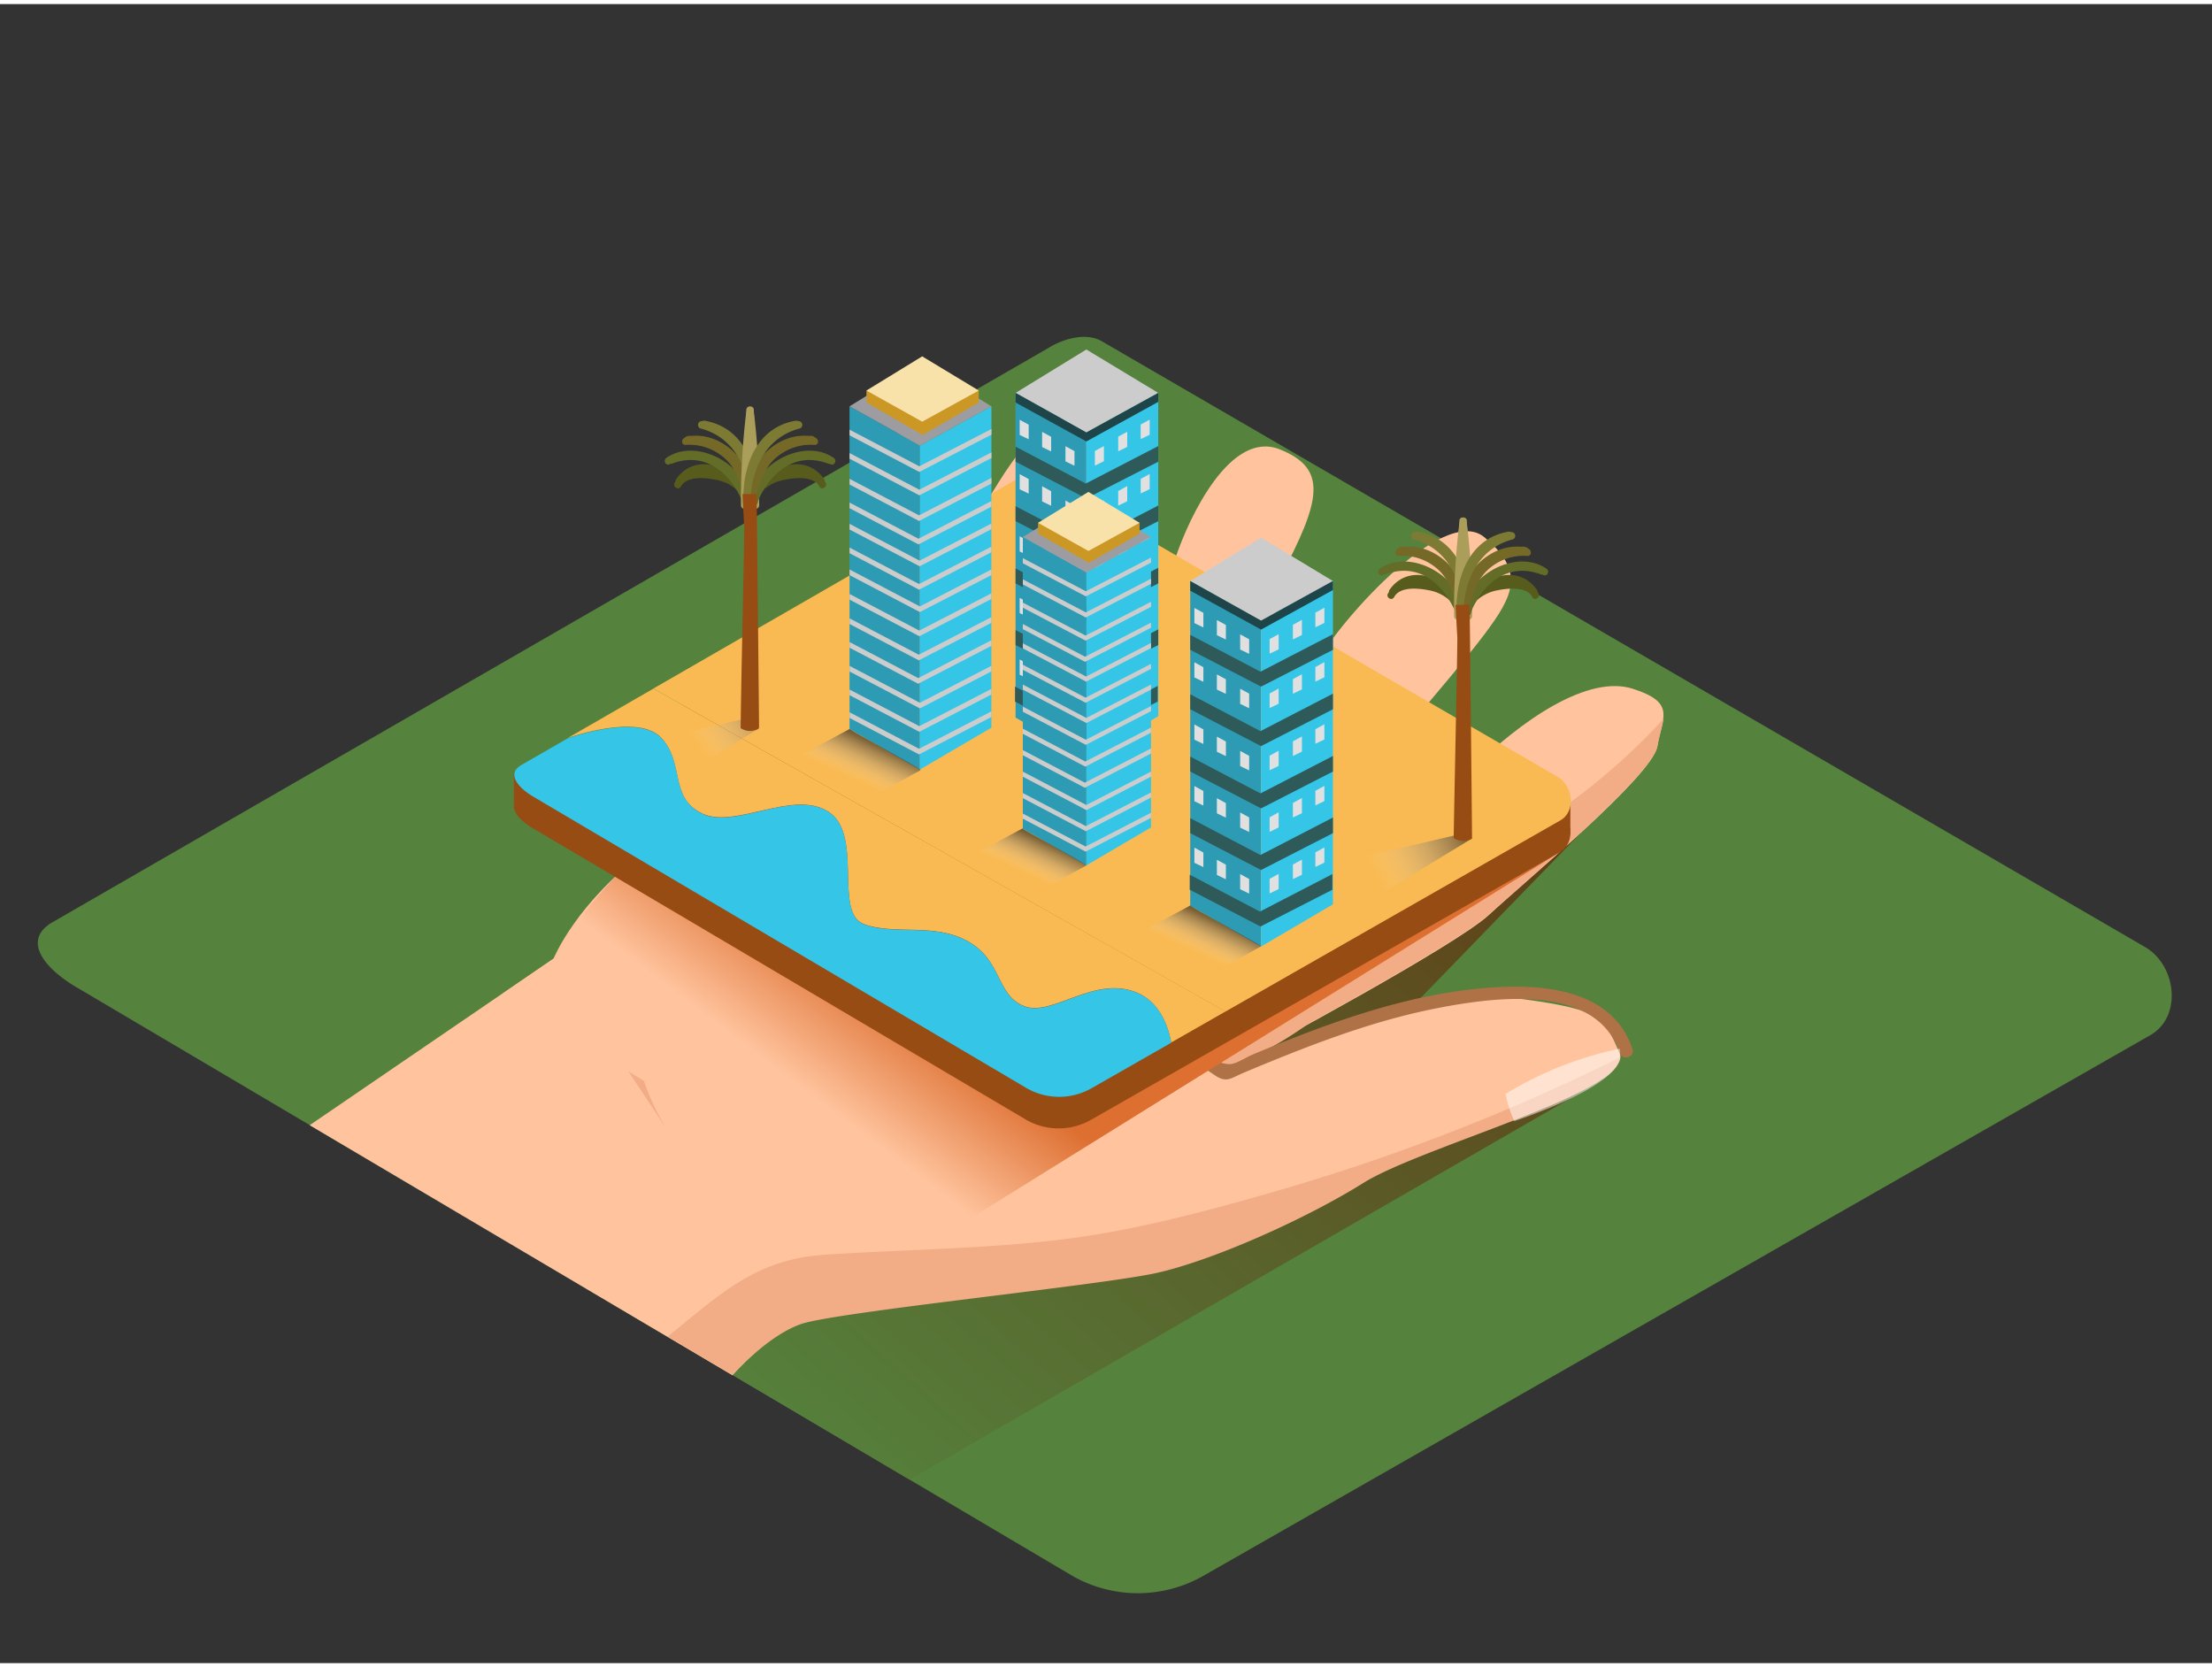 <svg xmlns="http://www.w3.org/2000/svg" xmlns:xlink="http://www.w3.org/1999/xlink" viewBox="0 0 400 300" width="406" height="306" class="illustration styles_illustrationTablet__1DWOa"><rect x="0" y="0" width="400" height="300" fill="#333333" stroke="none"/><defs><linearGradient id="linear-gradient" x1="146.86" y1="269.23" x2="279.46" y2="120.84" gradientUnits="userSpaceOnUse"><stop offset="0" stop-color="#55823d"></stop><stop offset="1" stop-color="#603813"></stop></linearGradient><linearGradient id="linear-gradient-2" x1="156.87" y1="205.23" x2="171.31" y2="186.15" gradientUnits="userSpaceOnUse"><stop offset="0" stop-color="#ffc49e"></stop><stop offset="1" stop-color="#dd6f31"></stop></linearGradient><linearGradient id="linear-gradient-3" x1="124.97" y1="132.41" x2="141.29" y2="121.29" gradientUnits="userSpaceOnUse"><stop offset="0" stop-color="#fff" stop-opacity="0"></stop><stop offset="0.81" stop-color="#262626" stop-opacity="0.57"></stop><stop offset="1" stop-opacity="0.67"></stop></linearGradient><linearGradient id="linear-gradient-4" x1="248.2" y1="156.29" x2="267.18" y2="146.07" xlink:href="#linear-gradient-3"></linearGradient><linearGradient id="linear-gradient-5" x1="215.61" y1="171.23" x2="219.07" y2="163.82" xlink:href="#linear-gradient-3"></linearGradient><linearGradient id="linear-gradient-6" x1="184.66" y1="156.87" x2="188.08" y2="149.56" xlink:href="#linear-gradient-3"></linearGradient><linearGradient id="linear-gradient-7" x1="153.38" y1="139.75" x2="157.18" y2="131.62" xlink:href="#linear-gradient-3"></linearGradient></defs><title>PP</title><g style="isolation: isolate;"><g id="Layer_2" data-name="Layer 2"><path d="M194.06,284.3,14.34,178.08c-5.72-3.21-10.63-8.49-5.05-11.94l180.37-104c2.71-1.68,6.82-2.78,9.57-1.18L387.88,170.5c5.72,3.32,6.75,12.6,1,15.93L217.75,284.13A23.9,23.9,0,0,1,194.06,284.3Z" fill="#55823d"></path><polyline points="290 194.4 164.48 266.82 104.45 231.34 246.13 154.27 297.97 137.38 237.86 199.34" fill="url(#linear-gradient)"></polyline><path d="M100.12,172.59s4-10.13,17.18-19.82S153,140,158.71,129,181.81,77.43,191,75.23s7.83,11.89,4.31,22.91-12.78,27.31-7.93,29.08,22.47-18.94,25.11-26.87S222.59,77,231.4,80.51s7.49,9.25,0,23.35S206.73,138.23,210.69,140s23.26-12.34,26.83-19.82,23.39-30,30.88-23.79,5.29,10.57,0,17.62-22,26.43-28.2,32.6l-14.1,14.1s28.2-10.57,38.77-21.15,22.47-18.29,30.4-15.75,5.29,5.18,4.41,10.47-24.23,24.67-30.4,30.4-42.76,25.26-42.76,25.26,34.23-12,48.93-10,14.59,3.44,17.43,9.75-35.49,16.44-46.06,23.05-27.31,14.1-37.45,16.3-58.15,7-64.32,9.25-12.6,9.66-12.6,9.66L56,202.73Z" fill="#ffc49e"></path><path d="M203.07,168.74c-3.25-8.2-10.42-13.34-17.91-17.44-8.67-4.75-18.23-8-28.23-6.95-1.53.17-1.55,2.59,0,2.42,9.11-1,17.76,1.74,25.76,5.94,7.3,3.83,14.89,8.69,18.06,16.67C201.31,170.81,203.64,170.18,203.07,168.74Z" fill="#af7146"></path><path d="M117.3,152.76s-10.57,31.07,4.41,52.43l-21.59-32.6S109.48,157.4,117.3,152.76Z" fill="#f2ad86"></path><path d="M268,201.73a373.5,373.5,0,0,1-38,13.14c-12.45,3.57-25.33,7-38.21,8.55-14.23,1.72-28.58,1.78-42.87,2.75-12.33.84-18.78,7.19-28.18,14.77l11.74,6.94s6.16-7,12.33-9.18,54.19-7,64.32-9.25,26.87-9.69,37.45-16.3c10.32-6.45,47.1-16.26,46.19-22.6Q280.57,196.61,268,201.73Z" fill="#f2ad86"></path><path d="M282.38,145.48c-14.27,10.21-30.1,17.83-46.17,24.73-8.19,3.52-16.33,7.18-24.55,10.62-2.52,1.05-5.12,1.94-7.73,2.82,5.57,1.37,9.71,6.35,15.05,8.45,1.19-.11,2.33-.27,3.41-.47,6.11-1.17,14.37-7.38,14.37-7.38,11.31-6.23,28.53-16,32.59-19.73,6.17-5.73,29.52-25.11,30.4-30.4.32-1.94.88-3.52,1.07-4.87A115.15,115.15,0,0,1,282.38,145.48Z" fill="#f2ad86"></path><path d="M295.21,189c-3.54-10.8-16-11.84-25.64-11.16-13.25.93-26,5.21-38.2,10.11q-2.43,1-4.85,2c-1.11.46-2.9,1.67-4.13,1.72-2.73.11-5.78-3-8.19-4.31a76.84,76.84,0,0,0-16.07-6.73,77.88,77.88,0,0,0-34.59-2c-1.53.25-.88,2.58.64,2.33a75.09,75.09,0,0,1,33.31,2,74.22,74.22,0,0,1,15.5,6.49c2.31,1.3,4.49,2.76,6.68,4.24s2.89.52,5.43-.54c11-4.59,22.13-9,33.83-11.39,10.15-2.05,29.68-5.14,33.95,7.9C293.36,191.1,295.7,190.47,295.21,189Z" fill="#af7146"></path><path d="M272.26,197.06a20.13,20.13,0,0,0,1.58,4.93s18.37-6,19-11.32a6.52,6.52,0,0,0,.06-1.78A65.5,65.5,0,0,0,272.26,197.06Z" fill="#fff" opacity="0.5"></path><path d="M282.09,153.34,166.35,225.27,90.78,179l9.34-6.39s7.58-13.4,17.18-19.82" fill="url(#linear-gradient-2)" style="mix-blend-mode: darken;"></path><polyline points="92.93 145.44 92.93 139.22 283.98 144.42 283.96 150.13 277.02 151.32" fill="#974c13"></polyline><path d="M281.58,145.46l-93.4-54.21c-1.36-.79-3.4-.25-4.74.58l-65.37,37.67-15.49,8.93-8.44,4.86c-2.76,1.71-.33,4.32,2.5,5.91l89,52.59a11.83,11.83,0,0,0,11.73-.08l14.33-8.18,9.84-5.62,60.56-34.57C284.92,151.7,284.41,147.1,281.58,145.46Z" fill="#974c13"></path><path d="M281.66,139.73l-93.4-54.21c-1.36-.79-3.4-.25-4.74.58l-65.37,37.67h0l103.45,58.41h0l60.56-34.57C285,146,284.5,141.38,281.66,139.73Z" fill="#f9ba53"></path><polygon points="183.65 129.02 183.65 70.31 196.45 77.46 196.45 136.4 183.65 129.02" fill="#35c6e7"></polygon><polygon points="183.65 129.02 183.65 70.31 196.45 77.46 196.45 136.4 183.65 129.02" fill="#1e4549" opacity="0.33"></polygon><polygon points="196.45 77.46 209.45 70.31 209.45 128.77 196.45 136.4 196.45 77.46" fill="#35c6e7"></polygon><polygon points="183.65 70.31 196.45 62.46 209.45 70.31 196.45 77.46 183.65 70.31" fill="#ccc"></polygon><polygon points="209.45 70.31 196.45 77.46 183.65 70.31 183.65 72.05 196.45 79.09 209.45 71.93 209.45 70.31" fill="#1e4549"></polygon><polygon points="207.9 77.88 207.9 75.14 206.27 76.03 206.27 78.66 207.9 77.88" fill="#e0e0e0"></polygon><polygon points="203.84 80.07 203.84 77.33 202.21 78.22 202.21 80.86 203.84 80.07" fill="#e0e0e0"></polygon><polygon points="199.62 82.66 199.62 79.92 197.99 80.81 197.99 83.45 199.62 82.66" fill="#e0e0e0"></polygon><polygon points="207.9 87.71 207.9 84.97 206.27 85.86 206.27 88.49 207.9 87.71" fill="#e0e0e0"></polygon><polygon points="203.84 89.9 203.84 87.16 202.21 88.05 202.21 90.69 203.84 89.9" fill="#e0e0e0"></polygon><polygon points="199.62 92.49 199.62 89.75 197.99 90.64 197.99 93.28 199.62 92.49" fill="#e0e0e0"></polygon><polygon points="207.9 98.95 207.9 96.21 206.27 97.11 206.27 99.74 207.9 98.95" fill="#e0e0e0"></polygon><polygon points="203.84 101.15 203.84 98.41 202.21 99.3 202.21 101.93 203.84 101.15" fill="#e0e0e0"></polygon><polygon points="199.62 103.74 199.62 101 197.99 101.89 197.99 104.52 199.62 103.74" fill="#e0e0e0"></polygon><polygon points="207.9 110.09 207.9 107.35 206.27 108.24 206.27 110.88 207.9 110.09" fill="#e0e0e0"></polygon><polygon points="203.84 112.28 203.84 109.54 202.21 110.44 202.21 113.07 203.84 112.28" fill="#e0e0e0"></polygon><polygon points="199.62 114.87 199.62 112.13 197.99 113.03 197.99 115.66 199.62 114.87" fill="#e0e0e0"></polygon><polygon points="207.9 121.23 207.9 118.48 206.27 119.38 206.27 122.01 207.9 121.23" fill="#e0e0e0"></polygon><polygon points="203.84 123.42 203.84 120.68 202.21 121.57 202.21 124.2 203.84 123.42" fill="#e0e0e0"></polygon><polygon points="199.62 126.01 199.62 123.27 197.99 124.16 197.99 126.8 199.62 126.01" fill="#e0e0e0"></polygon><polygon points="184.39 77.91 184.39 75.17 186.02 76.06 186.02 78.69 184.39 77.91" fill="#e0e0e0"></polygon><polygon points="188.45 80.1 188.45 77.36 190.08 78.25 190.08 80.89 188.45 80.1" fill="#e0e0e0"></polygon><polygon points="192.67 82.69 192.67 79.95 194.3 80.84 194.3 83.48 192.67 82.69" fill="#e0e0e0"></polygon><polygon points="184.39 87.74 184.39 85 186.02 85.89 186.02 88.52 184.39 87.74" fill="#e0e0e0"></polygon><polygon points="188.45 89.93 188.45 87.19 190.08 88.08 190.08 90.72 188.45 89.93" fill="#e0e0e0"></polygon><polygon points="192.67 92.52 192.67 89.78 194.3 90.67 194.3 93.31 192.67 92.52" fill="#e0e0e0"></polygon><polygon points="184.39 98.98 184.39 96.24 186.02 97.14 186.02 99.77 184.39 98.98" fill="#e0e0e0"></polygon><polygon points="188.45 101.18 188.45 98.44 190.08 99.33 190.08 101.96 188.45 101.18" fill="#e0e0e0"></polygon><polygon points="192.67 103.77 192.67 101.03 194.3 101.92 194.3 104.55 192.67 103.77" fill="#e0e0e0"></polygon><polygon points="184.39 110.12 184.39 107.38 186.02 108.27 186.02 110.91 184.39 110.12" fill="#e0e0e0"></polygon><polygon points="188.45 112.31 188.45 109.57 190.08 110.47 190.08 113.1 188.45 112.31" fill="#e0e0e0"></polygon><polygon points="192.67 114.9 192.67 112.16 194.3 113.06 194.3 115.69 192.67 114.9" fill="#e0e0e0"></polygon><polygon points="184.39 121.26 184.39 118.51 186.02 119.41 186.02 122.04 184.39 121.26" fill="#e0e0e0"></polygon><polygon points="188.45 123.45 188.45 120.71 190.08 121.6 190.08 124.23 188.45 123.45" fill="#e0e0e0"></polygon><polygon points="192.67 126.04 192.67 123.3 194.3 124.19 194.3 126.83 192.67 126.04" fill="#e0e0e0"></polygon><polygon points="209.45 90.67 196.34 97.45 183.65 90.79 183.65 93.5 196.45 100.16 209.45 93.5 209.45 90.67" fill="#2e5b5a"></polygon><polygon points="209.45 101.93 196.34 108.71 183.65 102.05 183.65 104.76 196.45 111.42 209.45 104.76 209.45 101.93" fill="#2e5b5a"></polygon><polygon points="209.45 113.07 196.34 119.85 183.65 113.19 183.65 115.9 196.45 122.56 209.45 115.9 209.45 113.07" fill="#2e5b5a"></polygon><polygon points="209.35 123.3 196.24 130.07 183.55 123.41 183.55 126.13 196.35 132.78 209.35 126.13 209.35 123.3" fill="#2e5b5a"></polygon><polygon points="209.45 79.92 196.34 86.7 183.65 80.03 183.65 82.75 196.45 89.4 209.45 82.75 209.45 79.92" fill="#2e5b5a"></polygon><polygon points="153.63 131.09 153.63 72.73 166.35 79.84 166.35 138.42 153.63 131.09" fill="#35c6e7"></polygon><polygon points="153.63 131.09 153.63 72.73 166.35 79.84 166.35 138.42 153.63 131.09" fill="#1e4549" opacity="0.33"></polygon><polygon points="166.35 79.84 179.28 72.73 179.28 130.84 166.35 138.42 166.35 79.84" fill="#35c6e7"></polygon><polygon points="153.63 72.73 166.35 64.92 179.28 72.73 166.35 79.84 153.63 72.73" fill="#9d9ca1"></polygon><polyline points="156.68 69.86 156.68 72.05 166.83 77.92 176.99 72.05 176.99 69.86" fill="#cc9825"></polyline><polygon points="156.68 69.88 166.76 63.7 176.99 69.88 166.76 75.51 156.68 69.88" fill="#f9e1aa"></polygon><polygon points="179.28 76.84 166.24 83.58 153.63 76.96 153.63 77.98 166.24 84.6 179.28 77.86 179.28 76.84" fill="#ccc"></polygon><polygon points="179.28 81.07 166.24 87.81 153.63 81.19 153.63 82.21 166.24 88.83 179.28 82.09 179.28 81.07" fill="#ccc"></polygon><polygon points="179.28 85.68 166.19 92.45 153.63 85.85 153.63 86.87 166.19 93.47 179.28 86.7 179.28 85.68" fill="#ccc"></polygon><polygon points="179.28 89.86 166.09 96.68 153.63 90.14 153.63 91.16 166.08 97.7 179.28 90.88 179.28 89.86" fill="#ccc"></polygon><polygon points="179.28 93.93 166.29 100.64 153.63 93.99 153.63 95.01 166.29 101.66 179.28 94.95 179.28 93.93" fill="#ccc"></polygon><polygon points="179.28 98.11 166.19 104.87 153.63 98.28 153.63 99.3 166.19 105.89 179.28 99.12 179.28 98.11" fill="#ccc"></polygon><polygon points="179.28 102.23 166.34 108.92 153.63 102.24 153.63 103.26 166.34 109.94 179.28 103.25 179.28 102.23" fill="#ccc"></polygon><polygon points="179.28 106.55 166.24 113.29 153.63 106.67 153.63 107.69 166.24 114.31 179.28 107.57 179.28 106.55" fill="#ccc"></polygon><polygon points="179.28 110.86 166.14 117.65 153.63 111.08 153.63 112.1 166.14 118.67 179.28 111.88 179.28 110.86" fill="#ccc"></polygon><polygon points="179.28 115.03 166.04 121.88 153.63 115.36 153.63 116.39 166.03 122.9 179.28 116.05 179.28 115.03" fill="#ccc"></polygon><polygon points="179.28 119.66 166.34 126.34 153.63 119.67 153.63 120.69 166.34 127.36 179.28 120.67 179.28 119.66" fill="#ccc"></polygon><polygon points="179.28 123.83 166.24 130.57 153.63 123.95 153.63 124.97 166.24 131.59 179.28 124.85 179.28 123.83" fill="#ccc"></polygon><polygon points="179.28 127.89 166.19 134.66 153.63 128.06 153.63 129.09 166.19 135.68 179.28 128.91 179.28 127.89" fill="#ccc"></polygon><polygon points="184.96 149.11 184.96 96.37 196.46 102.8 196.46 155.74 184.96 149.11" fill="#35c6e7"></polygon><polygon points="184.96 149.11 184.96 96.37 196.46 102.8 196.46 155.74 184.96 149.11" fill="#1e4549" opacity="0.33"></polygon><polygon points="196.46 102.8 208.14 96.37 208.14 148.89 196.46 155.74 196.46 102.8" fill="#35c6e7"></polygon><polygon points="184.96 96.37 196.46 89.32 208.14 96.37 196.46 102.8 184.96 96.37" fill="#9d9ca1"></polygon><polyline points="187.71 93.78 187.71 95.76 196.89 101.06 206.07 95.76 206.07 93.78" fill="#cc9825"></polyline><polygon points="187.71 93.8 196.82 88.21 206.07 93.8 196.82 98.89 187.71 93.8" fill="#f9e1aa"></polygon><polygon points="208.14 100.09 196.36 106.18 184.96 100.19 184.96 101.12 196.35 107.1 208.14 101.01 208.14 100.09" fill="#ccc"></polygon><polygon points="208.14 103.91 196.36 110 184.96 104.02 184.96 104.94 196.35 110.92 208.14 104.83 208.14 103.91" fill="#ccc"></polygon><polygon points="208.14 108.08 196.31 114.19 184.96 108.23 184.96 109.15 196.31 115.11 208.14 109 208.14 108.08" fill="#ccc"></polygon><polygon points="208.14 111.85 196.22 118.02 184.96 112.1 184.96 113.03 196.21 118.94 208.14 112.77 208.14 111.85" fill="#ccc"></polygon><polygon points="208.14 115.53 196.4 121.6 184.96 115.59 184.96 116.51 196.4 122.52 208.14 116.45 208.14 115.53" fill="#ccc"></polygon><polygon points="208.14 119.31 196.31 125.42 184.96 119.46 184.96 120.38 196.31 126.34 208.14 120.22 208.14 119.31" fill="#ccc"></polygon><polygon points="208.14 123.04 196.45 129.08 184.96 123.05 184.96 123.97 196.45 130 208.14 123.96 208.14 123.04" fill="#ccc"></polygon><polygon points="208.14 126.94 196.36 133.03 184.96 127.04 184.96 127.96 196.35 133.95 208.14 127.86 208.14 126.94" fill="#ccc"></polygon><polygon points="208.14 130.83 196.26 136.97 184.96 131.03 184.96 131.96 196.26 137.89 208.14 131.75 208.14 130.83" fill="#ccc"></polygon><polygon points="208.14 134.6 196.17 140.79 184.96 134.9 184.96 135.83 196.17 141.71 208.14 135.52 208.14 134.6" fill="#ccc"></polygon><polygon points="208.14 138.78 196.45 144.83 184.96 138.79 184.96 139.71 196.45 145.75 208.14 139.7 208.14 138.78" fill="#ccc"></polygon><polygon points="208.14 142.56 196.36 148.65 184.96 142.66 184.96 143.59 196.35 149.57 208.14 143.48 208.14 142.56" fill="#ccc"></polygon><polygon points="208.14 146.23 196.31 152.34 184.96 146.38 184.96 147.3 196.31 153.26 208.14 147.15 208.14 146.23" fill="#ccc"></polygon><polygon points="215.24 163.04 215.24 104.33 228.04 111.49 228.04 170.42 215.24 163.04" fill="#35c6e7"></polygon><polygon points="215.24 163.04 215.24 104.33 228.04 111.49 228.04 170.42 215.24 163.04" fill="#1e4549" opacity="0.33"></polygon><polygon points="228.04 111.49 241.04 104.33 241.04 162.79 228.04 170.42 228.04 111.49" fill="#35c6e7"></polygon><polygon points="215.24 104.33 228.04 96.48 241.04 104.33 228.04 111.49 215.24 104.33" fill="#ccc"></polygon><polygon points="241.04 104.33 228.04 111.49 215.24 104.33 215.24 106.07 228.04 113.11 241.04 105.95 241.04 104.33" fill="#1e4549"></polygon><polygon points="239.49 111.9 239.49 109.16 237.86 110.05 237.86 112.69 239.49 111.9" fill="#e0e0e0"></polygon><polygon points="235.43 114.09 235.43 111.35 233.8 112.24 233.8 114.88 235.43 114.09" fill="#e0e0e0"></polygon><polygon points="231.22 116.68 231.22 113.94 229.59 114.83 229.59 117.47 231.22 116.68" fill="#e0e0e0"></polygon><polygon points="239.49 121.73 239.49 118.99 237.86 119.88 237.86 122.52 239.49 121.73" fill="#e0e0e0"></polygon><polygon points="235.43 123.92 235.43 121.18 233.8 122.07 233.8 124.71 235.43 123.92" fill="#e0e0e0"></polygon><polygon points="231.22 126.51 231.22 123.77 229.59 124.66 229.59 127.3 231.22 126.51" fill="#e0e0e0"></polygon><polygon points="239.49 132.98 239.49 130.23 237.86 131.13 237.86 133.76 239.49 132.98" fill="#e0e0e0"></polygon><polygon points="235.43 135.17 235.43 132.43 233.8 133.32 233.8 135.96 235.43 135.17" fill="#e0e0e0"></polygon><polygon points="231.22 137.76 231.22 135.02 229.59 135.91 229.59 138.54 231.22 137.76" fill="#e0e0e0"></polygon><polygon points="239.49 144.11 239.49 141.37 237.86 142.26 237.86 144.9 239.49 144.11" fill="#e0e0e0"></polygon><polygon points="235.43 146.3 235.43 143.56 233.8 144.46 233.8 147.09 235.43 146.3" fill="#e0e0e0"></polygon><polygon points="231.22 148.89 231.22 146.15 229.59 147.05 229.59 149.68 231.22 148.89" fill="#e0e0e0"></polygon><polygon points="239.49 155.25 239.49 152.5 237.86 153.4 237.86 156.03 239.49 155.25" fill="#e0e0e0"></polygon><polygon points="235.43 157.44 235.43 154.7 233.8 155.59 233.8 158.23 235.43 157.44" fill="#e0e0e0"></polygon><polygon points="231.22 160.03 231.22 157.29 229.59 158.18 229.59 160.82 231.22 160.03" fill="#e0e0e0"></polygon><polygon points="215.98 111.93 215.98 109.19 217.61 110.08 217.61 112.72 215.98 111.93" fill="#e0e0e0"></polygon><polygon points="220.05 114.12 220.05 111.38 221.68 112.27 221.68 114.91 220.05 114.12" fill="#e0e0e0"></polygon><polygon points="224.26 116.71 224.26 113.97 225.89 114.86 225.89 117.5 224.26 116.71" fill="#e0e0e0"></polygon><polygon points="215.98 121.76 215.98 119.02 217.61 119.91 217.61 122.55 215.98 121.76" fill="#e0e0e0"></polygon><polygon points="220.05 123.95 220.05 121.21 221.68 122.1 221.68 124.74 220.05 123.95" fill="#e0e0e0"></polygon><polygon points="224.26 126.54 224.26 123.8 225.89 124.69 225.89 127.33 224.26 126.54" fill="#e0e0e0"></polygon><polygon points="215.98 133.01 215.98 130.26 217.61 131.16 217.61 133.79 215.98 133.01" fill="#e0e0e0"></polygon><polygon points="220.05 135.2 220.05 132.46 221.68 133.35 221.68 135.99 220.05 135.2" fill="#e0e0e0"></polygon><polygon points="224.26 137.79 224.26 135.05 225.89 135.94 225.89 138.57 224.26 137.79" fill="#e0e0e0"></polygon><polygon points="215.98 144.14 215.98 141.4 217.61 142.29 217.61 144.93 215.98 144.14" fill="#e0e0e0"></polygon><polygon points="220.05 146.33 220.05 143.59 221.68 144.49 221.68 147.12 220.05 146.33" fill="#e0e0e0"></polygon><polygon points="224.26 148.92 224.26 146.18 225.89 147.08 225.89 149.71 224.26 148.92" fill="#e0e0e0"></polygon><polygon points="215.98 155.28 215.98 152.53 217.61 153.43 217.61 156.06 215.98 155.28" fill="#e0e0e0"></polygon><polygon points="220.05 157.47 220.05 154.73 221.68 155.62 221.68 158.26 220.05 157.47" fill="#e0e0e0"></polygon><polygon points="224.26 160.06 224.26 157.32 225.89 158.21 225.89 160.85 224.26 160.06" fill="#e0e0e0"></polygon><polygon points="241.04 124.69 227.93 131.47 215.24 124.81 215.24 127.52 228.04 134.18 241.04 127.52 241.04 124.69" fill="#2e5b5a"></polygon><polygon points="241.04 135.96 227.93 142.73 215.24 136.07 215.24 138.78 228.04 145.44 241.04 138.78 241.04 135.96" fill="#2e5b5a"></polygon><polygon points="241.04 147.09 227.93 153.87 215.24 147.21 215.24 149.92 228.04 156.58 241.04 149.92 241.04 147.09" fill="#2e5b5a"></polygon><polygon points="240.94 157.32 227.83 164.1 215.14 157.43 215.14 160.15 227.94 166.8 240.94 160.15 240.94 157.32" fill="#2e5b5a"></polygon><polygon points="241.04 113.94 227.93 120.72 215.24 114.06 215.24 116.77 228.04 123.42 241.04 116.77 241.04 113.94" fill="#2e5b5a"></polygon><path d="M119.64,132.74c4.18,4.64,1.32,10.66,7.27,13.59s16.51-4.4,22.9-.29.88,18.23,6.39,20.31,12.79-.34,18.94,3.18,5,9.69,10.08,11.67,12.68-5.72,20.45-2.42c3.52,1.5,5.44,5.16,6.11,9l9.84-5.62L118.16,123.78h0l-15.49,8.93S115.45,128.1,119.64,132.74Z" fill="#f9ba53"></path><path d="M96.73,143.49l89,52.59a11.83,11.83,0,0,0,11.73-.08l14.33-8.18c-.67-3.87-2.59-7.53-6.11-9-7.78-3.3-15.34,4.4-20.45,2.42s-3.92-8.15-10.08-11.67-13.44-1.1-18.94-3.18,0-16.2-6.39-20.31-17,3.23-22.9.29-3.08-9-7.27-13.59-17,0-17,0l-8.44,4.86C91.47,139.29,93.9,141.9,96.73,143.49Z" fill="#35c6e7"></path><path d="M134.52,129.26l-22.91,5.34,7.9,7.11,17.56-10.62C136.55,130.28,135.17,130,134.52,129.26Z" fill="url(#linear-gradient-3)"></path><path d="M135,73.5s0,0,0,0v-.09c-.1-.78,1-.83,1.28-.18a.55.55,0,0,1,0,.09.66.66,0,0,1,0,.09,133.23,133.23,0,0,1,1,17.25.68.68,0,0,1-1.26.31.71.71,0,0,1-1.08-.53A112.78,112.78,0,0,1,135,73.5Z" fill="#ab9e5a"></path><path d="M122,86.54c0-.09.12-.15.17-.23a.56.56,0,0,1,.1-.41c3.23-4.6,9.3-2.72,12.07,1.22a5.66,5.66,0,0,1,1.4,3.15c.1.8-1.06.83-1.29.14a.63.63,0,0,1-.16-.29,6.8,6.8,0,0,0-1.14-2.35A7.62,7.62,0,0,0,129.31,86c-1.77-.36-5.13-.71-6.19,1.25C122.71,88,121.56,87.29,122,86.54Z" fill="#575c1c"></path><path d="M120.51,82.05c5.48-3.74,14.35,1.19,15.11,7.51a.55.55,0,0,1-.6.63.53.53,0,0,1-.77-.27c-2.29-5.31-6.86-9.1-12.85-6.78a.6.6,0,0,1-.13,0l-.09,0C120.47,83.69,119.81,82.53,120.51,82.05Z" fill="#636d27"></path><path d="M123.76,78.46a.71.71,0,0,1,.11-.11,1.4,1.4,0,0,1,1.12-.26c6.46-.61,11.74,5.89,11.8,12a.63.63,0,0,1-.74.63.69.69,0,0,1-1.08-.32c-.89-2.73-1.42-5.7-3.48-7.84a9.57,9.57,0,0,0-7.5-2.85C123.21,79.78,123.14,78.7,123.76,78.46Z" fill="#746927"></path><path d="M127,75.42a.66.66,0,0,1,.44-.08c6.51,1.12,9.24,7.17,9.42,13.22,0,.15,0,.29,0,.44,0,.86-1.29.86-1.34,0v0a.62.62,0,0,1,0-.09c0-.1,0-.19,0-.29-.44-5.38-3.22-10.37-8.72-11.85A.66.66,0,0,1,127,75.42Z" fill="#7d7a33"></path><path d="M136.27,73.5s0,0,0,0v-.09c.1-.78-1-.83-1.28-.18a.55.55,0,0,0,0,.09.66.66,0,0,0,0,.09,133.23,133.23,0,0,0-1,17.25.68.68,0,0,0,1.26.31.71.71,0,0,0,1.08-.53A112.78,112.78,0,0,0,136.27,73.5Z" fill="#ab9e5a"></path><path d="M149.3,86.54c0-.09-.12-.15-.17-.23a.56.56,0,0,0-.1-.41c-3.23-4.6-9.3-2.72-12.07,1.22a5.66,5.66,0,0,0-1.4,3.15c-.1.8,1.06.83,1.29.14a.63.63,0,0,0,.16-.29,6.8,6.8,0,0,1,1.14-2.35A7.62,7.62,0,0,1,142,86c1.77-.36,5.13-.71,6.19,1.25C148.56,88,149.71,87.29,149.3,86.54Z" fill="#575c1c"></path><path d="M150.76,82.05c-5.48-3.74-14.35,1.19-15.11,7.51a.55.55,0,0,0,.6.63.53.53,0,0,0,.77-.27c2.29-5.31,6.86-9.1,12.85-6.78a.6.6,0,0,0,.13,0l.09,0C150.79,83.69,151.46,82.53,150.76,82.05Z" fill="#636d27"></path><path d="M147.5,78.46a.71.71,0,0,0-.11-.11,1.4,1.4,0,0,0-1.12-.26c-6.46-.61-11.74,5.89-11.8,12a.63.63,0,0,0,.74.63.69.69,0,0,0,1.08-.32c.89-2.73,1.42-5.7,3.48-7.84a9.57,9.57,0,0,1,7.5-2.85C148.06,79.78,148.13,78.7,147.5,78.46Z" fill="#746927"></path><path d="M144.3,75.42a.66.66,0,0,0-.44-.08c-6.51,1.12-9.24,7.17-9.42,13.22,0,.15,0,.29,0,.44,0,.86,1.29.86,1.34,0v0a.62.62,0,0,0,0-.09c0-.1,0-.19,0-.29.44-5.38,3.22-10.37,8.72-11.85A.66.66,0,0,0,144.3,75.42Z" fill="#7d7a33"></path><path d="M133.93,130.93a3.33,3.33,0,0,0,1.5.51,3.53,3.53,0,0,0,1.64-.35.32.32,0,0,0,.19-.29c-.06-8.3-.44-42.21-.44-42.21h-2.56s.15,3.07.32,5.89C134.64,95.35,134,123,133.93,130.93Z" fill="#974c13"></path><polygon points="265.54 149.74 237.86 156.2 245.74 163.28 266.2 150.87 265.54 149.74" fill="url(#linear-gradient-4)"></polygon><path d="M263.94,93.56s0,0,0,0v-.09c-.09-.78,1-.83,1.27-.18a.55.55,0,0,1,0,.09.66.66,0,0,1,0,.09,132.81,132.81,0,0,1,1,17.2.67.67,0,0,1-1.26.31.7.7,0,0,1-1.08-.53A112.43,112.43,0,0,1,263.94,93.56Z" fill="#ab9e5a"></path><path d="M251,106.56c0-.09.12-.15.17-.23a.56.56,0,0,1,.1-.41c3.22-4.59,9.27-2.71,12,1.21a5.65,5.65,0,0,1,1.4,3.14c.1.8-1.06.83-1.29.14a.62.62,0,0,1-.16-.29,6.78,6.78,0,0,0-1.14-2.35,7.6,7.6,0,0,0-3.8-1.79c-1.77-.35-5.11-.71-6.17,1.24C251.69,108,250.54,107.31,251,106.56Z" fill="#575c1c"></path><path d="M249.5,102.09c5.47-3.73,14.31,1.18,15.07,7.48a.54.54,0,0,1-.6.63.53.53,0,0,1-.77-.27c-2.29-5.29-6.84-9.07-12.81-6.76a.6.6,0,0,1-.13,0l-.09,0C249.46,103.72,248.8,102.57,249.5,102.09Z" fill="#636d27"></path><path d="M252.74,98.51a.7.7,0,0,1,.11-.11,1.4,1.4,0,0,1,1.12-.26c6.44-.61,11.71,5.87,11.76,12a.63.63,0,0,1-.74.63.69.69,0,0,1-1.08-.32c-.89-2.72-1.42-5.68-3.47-7.82A9.54,9.54,0,0,0,253,99.78C252.19,99.82,252.12,98.75,252.74,98.51Z" fill="#746927"></path><path d="M255.93,95.48a.66.66,0,0,1,.44-.08c6.49,1.11,9.21,7.15,9.39,13.18,0,.15,0,.29,0,.44,0,.86-1.28.85-1.33,0v0a.62.62,0,0,1,0-.09c0-.1,0-.19,0-.29-.44-5.36-3.21-10.34-8.7-11.81A.66.66,0,0,1,255.93,95.48Z" fill="#7d7a33"></path><path d="M265.21,93.56s0,0,0,0v-.09c.09-.78-1-.83-1.27-.18a.55.55,0,0,0,0,.09.66.66,0,0,0,0,.09,132.81,132.81,0,0,0-1,17.2.67.67,0,0,0,1.26.31.7.7,0,0,0,1.08-.53A112.43,112.43,0,0,0,265.21,93.56Z" fill="#ab9e5a"></path><path d="M278.2,106.56c0-.09-.12-.15-.17-.23a.56.56,0,0,0-.1-.41c-3.22-4.59-9.27-2.71-12,1.21a5.65,5.65,0,0,0-1.4,3.14c-.1.8,1.06.83,1.29.14a.62.62,0,0,0,.16-.29,6.78,6.78,0,0,1,1.14-2.35,7.6,7.6,0,0,1,3.8-1.79c1.77-.35,5.11-.71,6.17,1.24C277.46,108,278.61,107.31,278.2,106.56Z" fill="#575c1c"></path><path d="M279.65,102.09c-5.47-3.73-14.31,1.18-15.07,7.48a.54.54,0,0,0,.6.63.53.53,0,0,0,.77-.27c2.29-5.29,6.84-9.07,12.81-6.76a.6.6,0,0,0,.13,0l.09,0C279.69,103.72,280.35,102.57,279.65,102.09Z" fill="#636d27"></path><path d="M276.41,98.51a.7.7,0,0,0-.11-.11,1.4,1.4,0,0,0-1.12-.26c-6.44-.61-11.71,5.87-11.76,12a.63.63,0,0,0,.74.63.69.69,0,0,0,1.08-.32c.89-2.72,1.42-5.68,3.47-7.82a9.54,9.54,0,0,1,7.48-2.84C277,99.82,277,98.75,276.41,98.51Z" fill="#746927"></path><path d="M273.22,95.48a.66.66,0,0,0-.44-.08c-6.49,1.11-9.21,7.15-9.39,13.18,0,.15,0,.29,0,.44,0,.86,1.28.85,1.33,0v0a.62.62,0,0,0,0-.09c0-.1,0-.19,0-.29.44-5.36,3.21-10.34,8.7-11.81A.66.66,0,0,0,273.22,95.48Z" fill="#7d7a33"></path><path d="M262.87,150.81a3.32,3.32,0,0,0,1.5.5A3.51,3.51,0,0,0,266,151a.32.32,0,0,0,.19-.29c-.06-8.28-.43-42.08-.43-42.08h-2.55s.15,3.06.32,5.87C263.58,115.35,263,142.86,262.87,150.81Z" fill="#974c13"></path><path d="M215.24,163l-10.49,5.64,12.77,7.64,10.52-5.9C227.73,169.94,215.62,163.46,215.24,163Z" fill="url(#linear-gradient-5)" style="mix-blend-mode: multiply;"></path><path d="M184.89,149.07l-10.49,5.64,11.48,6.87,10.58-5.83C196.15,155.27,185.28,149.49,184.89,149.07Z" fill="url(#linear-gradient-6)" style="mix-blend-mode: multiply;"></path><path d="M153.64,131.08,142,137.35,154.74,145l11.76-6.49C166.16,138,154.06,131.54,153.64,131.08Z" fill="url(#linear-gradient-7)" style="mix-blend-mode: multiply;"></path></g></g></svg>